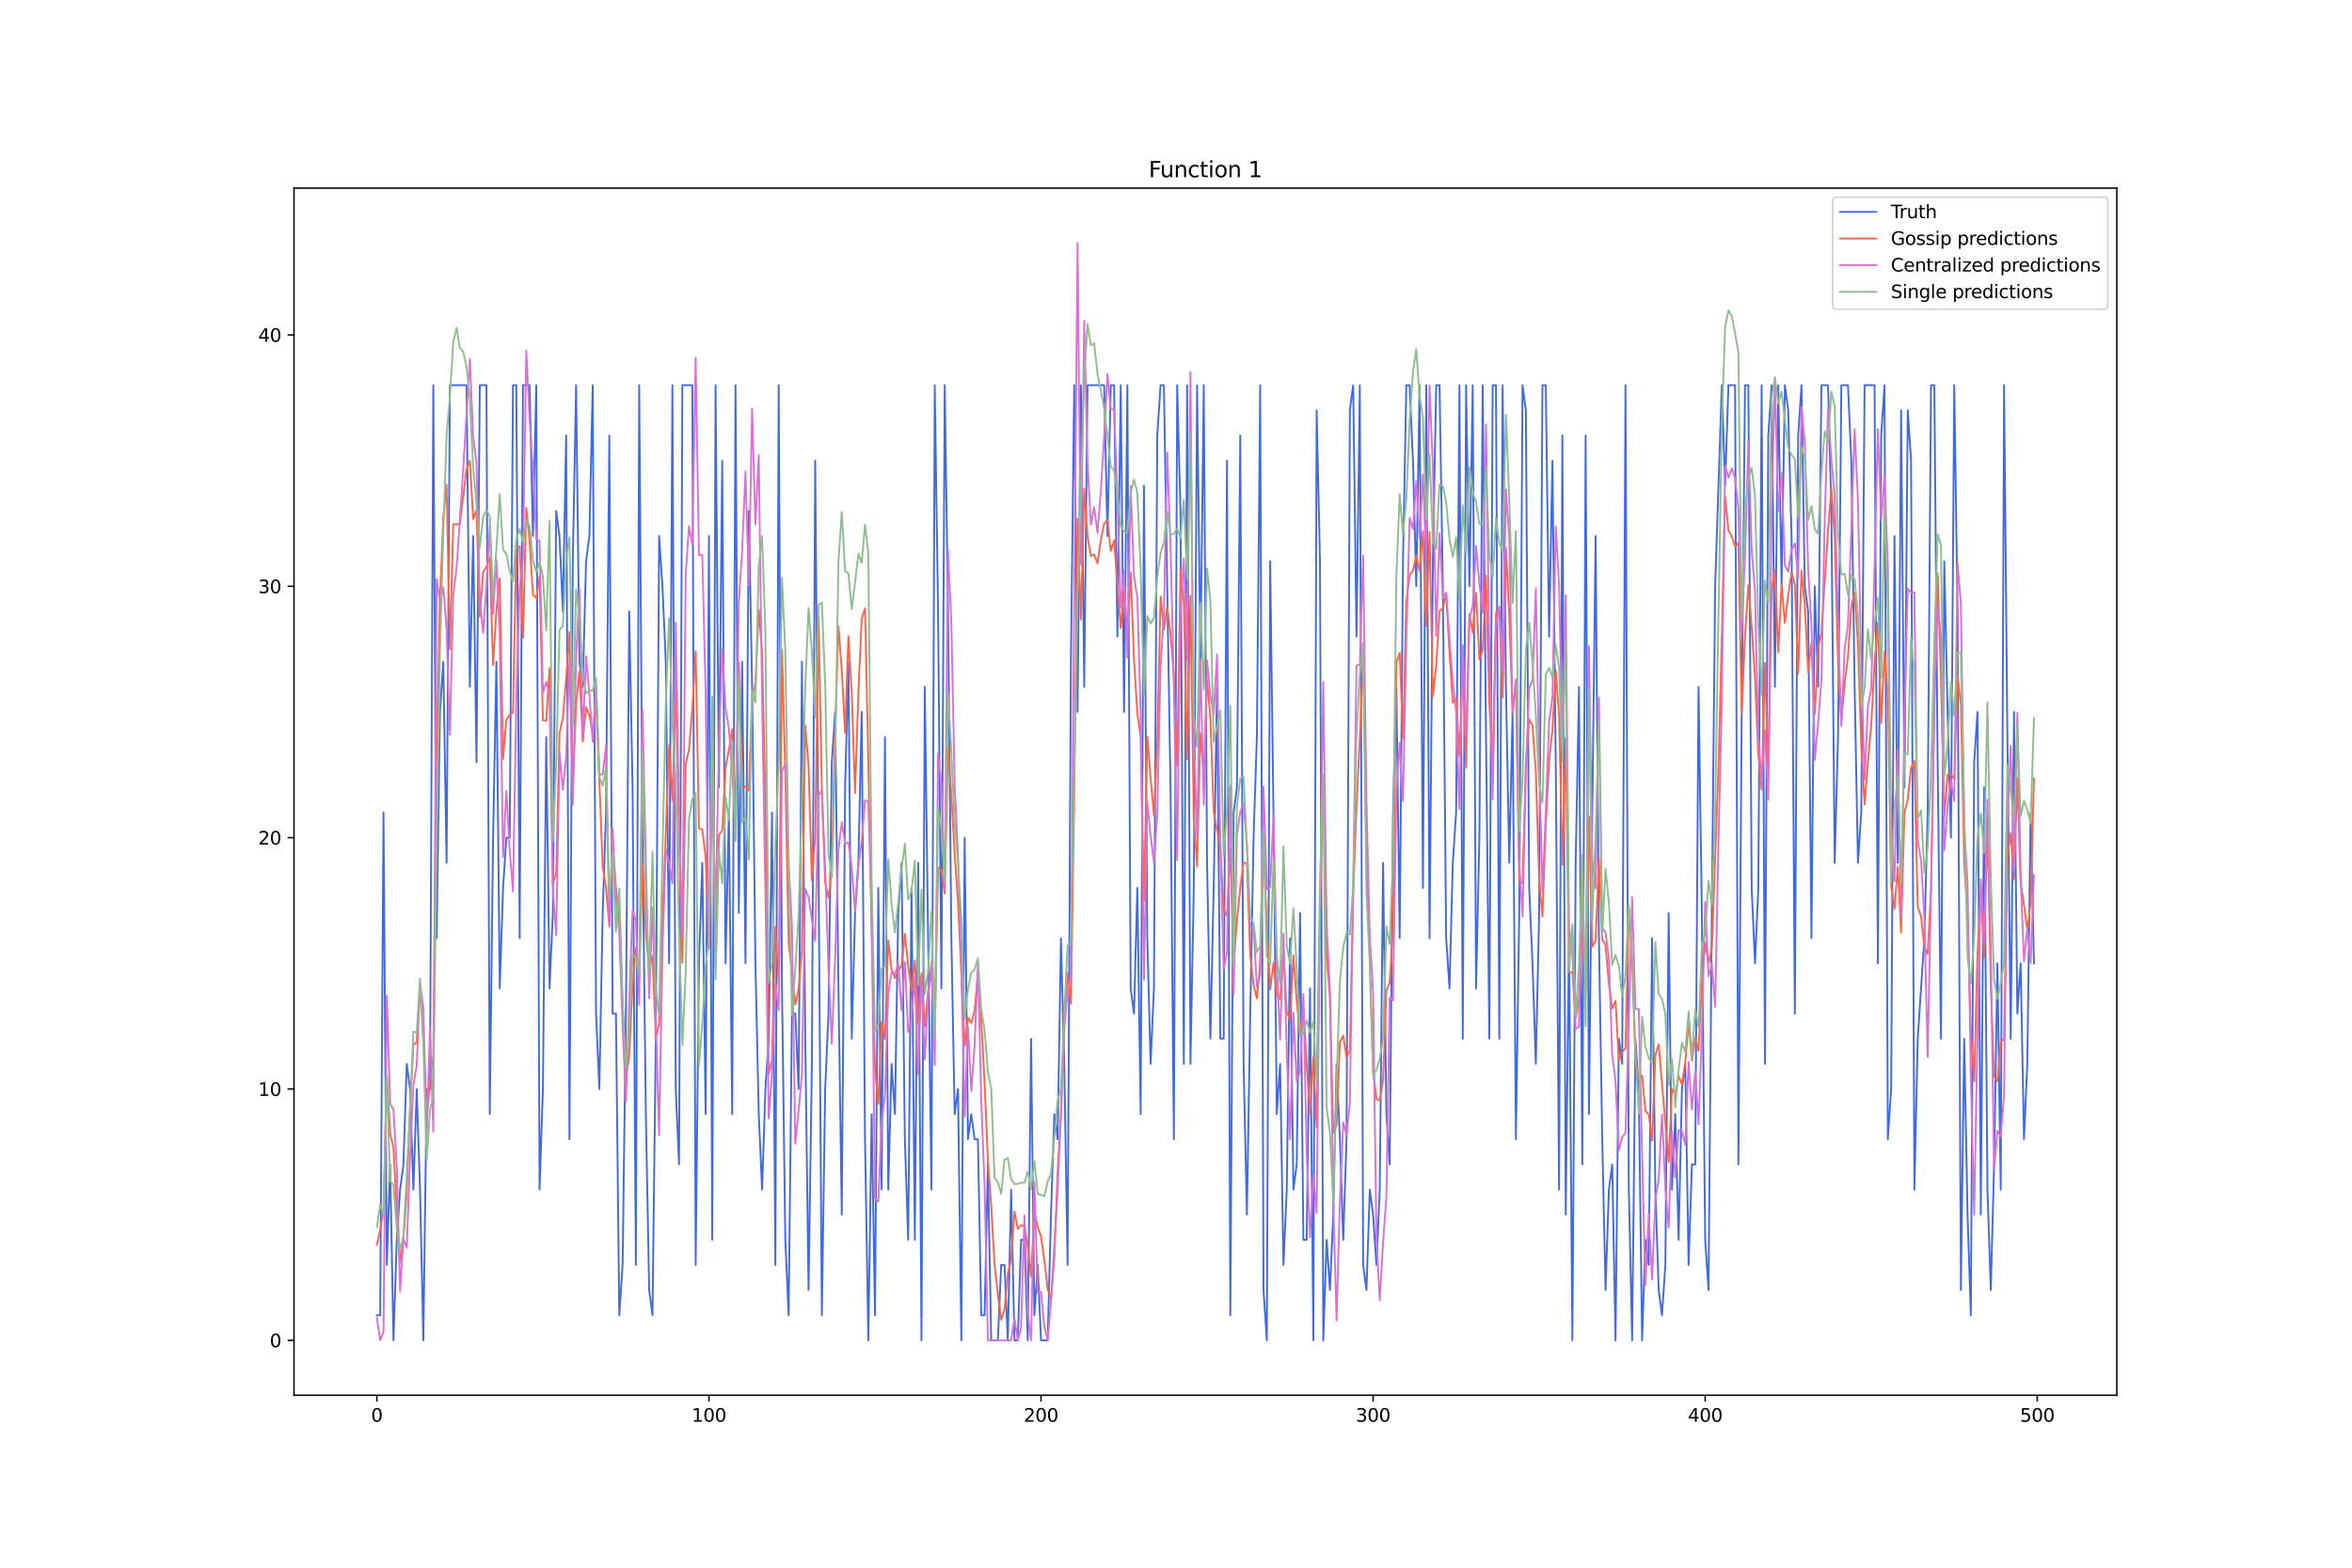 <?xml version="1.0" encoding="utf-8" standalone="no"?>
<!DOCTYPE svg PUBLIC "-//W3C//DTD SVG 1.1//EN"
  "http://www.w3.org/Graphics/SVG/1.1/DTD/svg11.dtd">
<svg xmlns:xlink="http://www.w3.org/1999/xlink" width="1296pt" height="864pt" viewBox="0 0 1296 864" xmlns="http://www.w3.org/2000/svg" version="1.1">
 <defs>
  <style type="text/css">*{stroke-linejoin: round; stroke-linecap: butt}</style>
 </defs>
 <g id="figure_1">
  <g id="patch_1">
   <path d="M 0 864 
L 1296 864 
L 1296 0 
L 0 0 
z
" style="fill: #ffffff"/>
  </g>
  <g id="axes_1">
   <g id="patch_2">
    <path d="M 162 768.96 
L 1166.4 768.96 
L 1166.4 103.68 
L 162 103.68 
z
" style="fill: #ffffff"/>
   </g>
   <g id="matplotlib.axis_1">
    <g id="xtick_1">
     <g id="line2d_1">
      <defs>
       <path id="mb0b9f64f55" d="M 0 0 
L 0 3.5 
" style="stroke: #000000; stroke-width: 0.8"/>
      </defs>
      <g>
       <use xlink:href="#mb0b9f64f55" x="207.655" y="768.96" style="stroke: #000000; stroke-width: 0.8"/>
      </g>
     </g>
     <g id="text_1">
      <!-- 0 -->
      <g transform="translate(204.473 783.558) scale(0.1 -0.1)">
       <defs>
        <path id="DejaVuSans-30" d="M 2034 4250 
Q 1547 4250 1301 3770 
Q 1056 3291 1056 2328 
Q 1056 1369 1301 889 
Q 1547 409 2034 409 
Q 2525 409 2770 889 
Q 3016 1369 3016 2328 
Q 3016 3291 2770 3770 
Q 2525 4250 2034 4250 
z
M 2034 4750 
Q 2819 4750 3233 4129 
Q 3647 3509 3647 2328 
Q 3647 1150 3233 529 
Q 2819 -91 2034 -91 
Q 1250 -91 836 529 
Q 422 1150 422 2328 
Q 422 3509 836 4129 
Q 1250 4750 2034 4750 
z
" transform="scale(0.016)"/>
       </defs>
       <use xlink:href="#DejaVuSans-30"/>
      </g>
     </g>
    </g>
    <g id="xtick_2">
     <g id="line2d_2">
      <g>
       <use xlink:href="#mb0b9f64f55" x="390.639" y="768.96" style="stroke: #000000; stroke-width: 0.8"/>
      </g>
     </g>
     <g id="text_2">
      <!-- 100 -->
      <g transform="translate(381.095 783.558) scale(0.1 -0.1)">
       <defs>
        <path id="DejaVuSans-31" d="M 794 531 
L 1825 531 
L 1825 4091 
L 703 3866 
L 703 4441 
L 1819 4666 
L 2450 4666 
L 2450 531 
L 3481 531 
L 3481 0 
L 794 0 
L 794 531 
z
" transform="scale(0.016)"/>
       </defs>
       <use xlink:href="#DejaVuSans-31"/>
       <use xlink:href="#DejaVuSans-30" x="63.623"/>
       <use xlink:href="#DejaVuSans-30" x="127.246"/>
      </g>
     </g>
    </g>
    <g id="xtick_3">
     <g id="line2d_3">
      <g>
       <use xlink:href="#mb0b9f64f55" x="573.623" y="768.96" style="stroke: #000000; stroke-width: 0.8"/>
      </g>
     </g>
     <g id="text_3">
      <!-- 200 -->
      <g transform="translate(564.079 783.558) scale(0.1 -0.1)">
       <defs>
        <path id="DejaVuSans-32" d="M 1228 531 
L 3431 531 
L 3431 0 
L 469 0 
L 469 531 
Q 828 903 1448 1529 
Q 2069 2156 2228 2338 
Q 2531 2678 2651 2914 
Q 2772 3150 2772 3378 
Q 2772 3750 2511 3984 
Q 2250 4219 1831 4219 
Q 1534 4219 1204 4116 
Q 875 4013 500 3803 
L 500 4441 
Q 881 4594 1212 4672 
Q 1544 4750 1819 4750 
Q 2544 4750 2975 4387 
Q 3406 4025 3406 3419 
Q 3406 3131 3298 2873 
Q 3191 2616 2906 2266 
Q 2828 2175 2409 1742 
Q 1991 1309 1228 531 
z
" transform="scale(0.016)"/>
       </defs>
       <use xlink:href="#DejaVuSans-32"/>
       <use xlink:href="#DejaVuSans-30" x="63.623"/>
       <use xlink:href="#DejaVuSans-30" x="127.246"/>
      </g>
     </g>
    </g>
    <g id="xtick_4">
     <g id="line2d_4">
      <g>
       <use xlink:href="#mb0b9f64f55" x="756.607" y="768.96" style="stroke: #000000; stroke-width: 0.8"/>
      </g>
     </g>
     <g id="text_4">
      <!-- 300 -->
      <g transform="translate(747.063 783.558) scale(0.1 -0.1)">
       <defs>
        <path id="DejaVuSans-33" d="M 2597 2516 
Q 3050 2419 3304 2112 
Q 3559 1806 3559 1356 
Q 3559 666 3084 287 
Q 2609 -91 1734 -91 
Q 1441 -91 1130 -33 
Q 819 25 488 141 
L 488 750 
Q 750 597 1062 519 
Q 1375 441 1716 441 
Q 2309 441 2620 675 
Q 2931 909 2931 1356 
Q 2931 1769 2642 2001 
Q 2353 2234 1838 2234 
L 1294 2234 
L 1294 2753 
L 1863 2753 
Q 2328 2753 2575 2939 
Q 2822 3125 2822 3475 
Q 2822 3834 2567 4026 
Q 2313 4219 1838 4219 
Q 1578 4219 1281 4162 
Q 984 4106 628 3988 
L 628 4550 
Q 988 4650 1302 4700 
Q 1616 4750 1894 4750 
Q 2613 4750 3031 4423 
Q 3450 4097 3450 3541 
Q 3450 3153 3228 2886 
Q 3006 2619 2597 2516 
z
" transform="scale(0.016)"/>
       </defs>
       <use xlink:href="#DejaVuSans-33"/>
       <use xlink:href="#DejaVuSans-30" x="63.623"/>
       <use xlink:href="#DejaVuSans-30" x="127.246"/>
      </g>
     </g>
    </g>
    <g id="xtick_5">
     <g id="line2d_5">
      <g>
       <use xlink:href="#mb0b9f64f55" x="939.591" y="768.96" style="stroke: #000000; stroke-width: 0.8"/>
      </g>
     </g>
     <g id="text_5">
      <!-- 400 -->
      <g transform="translate(930.047 783.558) scale(0.1 -0.1)">
       <defs>
        <path id="DejaVuSans-34" d="M 2419 4116 
L 825 1625 
L 2419 1625 
L 2419 4116 
z
M 2253 4666 
L 3047 4666 
L 3047 1625 
L 3713 1625 
L 3713 1100 
L 3047 1100 
L 3047 0 
L 2419 0 
L 2419 1100 
L 313 1100 
L 313 1709 
L 2253 4666 
z
" transform="scale(0.016)"/>
       </defs>
       <use xlink:href="#DejaVuSans-34"/>
       <use xlink:href="#DejaVuSans-30" x="63.623"/>
       <use xlink:href="#DejaVuSans-30" x="127.246"/>
      </g>
     </g>
    </g>
    <g id="xtick_6">
     <g id="line2d_6">
      <g>
       <use xlink:href="#mb0b9f64f55" x="1122.575" y="768.96" style="stroke: #000000; stroke-width: 0.8"/>
      </g>
     </g>
     <g id="text_6">
      <!-- 500 -->
      <g transform="translate(1113.032 783.558) scale(0.1 -0.1)">
       <defs>
        <path id="DejaVuSans-35" d="M 691 4666 
L 3169 4666 
L 3169 4134 
L 1269 4134 
L 1269 2991 
Q 1406 3038 1543 3061 
Q 1681 3084 1819 3084 
Q 2600 3084 3056 2656 
Q 3513 2228 3513 1497 
Q 3513 744 3044 326 
Q 2575 -91 1722 -91 
Q 1428 -91 1123 -41 
Q 819 9 494 109 
L 494 744 
Q 775 591 1075 516 
Q 1375 441 1709 441 
Q 2250 441 2565 725 
Q 2881 1009 2881 1497 
Q 2881 1984 2565 2268 
Q 2250 2553 1709 2553 
Q 1456 2553 1204 2497 
Q 953 2441 691 2322 
L 691 4666 
z
" transform="scale(0.016)"/>
       </defs>
       <use xlink:href="#DejaVuSans-35"/>
       <use xlink:href="#DejaVuSans-30" x="63.623"/>
       <use xlink:href="#DejaVuSans-30" x="127.246"/>
      </g>
     </g>
    </g>
   </g>
   <g id="matplotlib.axis_2">
    <g id="ytick_1">
     <g id="line2d_7">
      <defs>
       <path id="md23c019460" d="M 0 0 
L -3.5 0 
" style="stroke: #000000; stroke-width: 0.8"/>
      </defs>
      <g>
       <use xlink:href="#md23c019460" x="162" y="738.72" style="stroke: #000000; stroke-width: 0.8"/>
      </g>
     </g>
     <g id="text_7">
      <!-- 0 -->
      <g transform="translate(148.637 742.519) scale(0.1 -0.1)">
       <use xlink:href="#DejaVuSans-30"/>
      </g>
     </g>
    </g>
    <g id="ytick_2">
     <g id="line2d_8">
      <g>
       <use xlink:href="#md23c019460" x="162" y="600.189" style="stroke: #000000; stroke-width: 0.8"/>
      </g>
     </g>
     <g id="text_8">
      <!-- 10 -->
      <g transform="translate(142.275 603.988) scale(0.1 -0.1)">
       <use xlink:href="#DejaVuSans-31"/>
       <use xlink:href="#DejaVuSans-30" x="63.623"/>
      </g>
     </g>
    </g>
    <g id="ytick_3">
     <g id="line2d_9">
      <g>
       <use xlink:href="#md23c019460" x="162" y="461.658" style="stroke: #000000; stroke-width: 0.8"/>
      </g>
     </g>
     <g id="text_9">
      <!-- 20 -->
      <g transform="translate(142.275 465.457) scale(0.1 -0.1)">
       <use xlink:href="#DejaVuSans-32"/>
       <use xlink:href="#DejaVuSans-30" x="63.623"/>
      </g>
     </g>
    </g>
    <g id="ytick_4">
     <g id="line2d_10">
      <g>
       <use xlink:href="#md23c019460" x="162" y="323.127" style="stroke: #000000; stroke-width: 0.8"/>
      </g>
     </g>
     <g id="text_10">
      <!-- 30 -->
      <g transform="translate(142.275 326.926) scale(0.1 -0.1)">
       <use xlink:href="#DejaVuSans-33"/>
       <use xlink:href="#DejaVuSans-30" x="63.623"/>
      </g>
     </g>
    </g>
    <g id="ytick_5">
     <g id="line2d_11">
      <g>
       <use xlink:href="#md23c019460" x="162" y="184.596" style="stroke: #000000; stroke-width: 0.8"/>
      </g>
     </g>
     <g id="text_11">
      <!-- 40 -->
      <g transform="translate(142.275 188.395) scale(0.1 -0.1)">
       <use xlink:href="#DejaVuSans-34"/>
       <use xlink:href="#DejaVuSans-30" x="63.623"/>
      </g>
     </g>
    </g>
   </g>
   <g id="line2d_12">
    <path d="M 207.655 724.867 
L 209.484 724.867 
L 211.314 447.805 
L 213.144 697.161 
L 214.974 641.748 
L 216.804 738.72 
L 218.634 683.308 
L 220.463 655.601 
L 222.293 641.748 
L 224.123 586.336 
L 225.953 600.189 
L 227.783 655.601 
L 229.613 600.189 
L 231.442 655.601 
L 233.272 738.72 
L 235.102 600.189 
L 236.932 600.189 
L 238.762 212.302 
L 240.592 517.07 
L 242.422 392.392 
L 244.251 364.686 
L 246.081 475.511 
L 247.911 212.302 
L 257.06 212.302 
L 258.89 378.539 
L 260.72 295.42 
L 262.55 420.098 
L 264.38 212.302 
L 268.039 212.302 
L 269.869 614.042 
L 271.699 461.658 
L 273.529 364.686 
L 275.359 544.776 
L 277.189 489.364 
L 279.018 461.658 
L 280.848 461.658 
L 282.678 212.302 
L 284.508 212.302 
L 286.338 517.07 
L 288.168 212.302 
L 291.827 212.302 
L 293.657 295.42 
L 295.487 212.302 
L 297.317 655.601 
L 299.147 600.189 
L 300.976 406.245 
L 302.806 544.776 
L 304.636 503.217 
L 306.466 281.567 
L 308.296 295.42 
L 310.126 336.98 
L 311.956 240.008 
L 313.785 627.895 
L 315.615 309.274 
L 317.445 212.302 
L 319.275 364.686 
L 321.105 378.539 
L 322.935 309.274 
L 324.764 295.42 
L 326.594 212.302 
L 328.424 558.63 
L 330.254 600.189 
L 332.084 503.217 
L 333.914 447.805 
L 335.743 240.008 
L 337.573 558.63 
L 339.403 558.63 
L 341.233 724.867 
L 343.063 697.161 
L 344.893 558.63 
L 346.723 336.98 
L 348.552 433.952 
L 350.382 697.161 
L 352.212 212.302 
L 354.042 461.658 
L 355.872 614.042 
L 357.702 711.014 
L 359.531 724.867 
L 361.361 572.483 
L 363.191 295.42 
L 365.021 323.127 
L 366.851 364.686 
L 368.681 530.923 
L 370.51 212.302 
L 372.34 600.189 
L 374.17 641.748 
L 376 212.302 
L 381.489 212.302 
L 383.319 697.161 
L 385.149 530.923 
L 386.979 475.511 
L 388.809 614.042 
L 390.639 295.42 
L 392.469 683.308 
L 394.298 212.302 
L 396.128 433.952 
L 397.958 253.861 
L 399.788 530.923 
L 401.618 447.805 
L 403.448 614.042 
L 405.277 212.302 
L 407.107 503.217 
L 408.937 364.686 
L 410.767 530.923 
L 412.597 281.567 
L 414.427 378.539 
L 416.256 530.923 
L 418.086 614.042 
L 419.916 655.601 
L 421.746 600.189 
L 423.576 572.483 
L 425.406 447.805 
L 427.236 697.161 
L 429.065 212.302 
L 430.895 544.776 
L 432.725 683.308 
L 434.555 724.867 
L 436.385 558.63 
L 438.215 558.63 
L 440.044 600.189 
L 441.874 364.686 
L 443.704 572.483 
L 445.534 711.014 
L 447.364 586.336 
L 449.194 253.861 
L 451.023 475.511 
L 452.853 724.867 
L 454.683 600.189 
L 456.513 558.63 
L 458.343 420.098 
L 460.173 392.392 
L 462.003 544.776 
L 463.832 669.454 
L 465.662 433.952 
L 467.492 364.686 
L 469.322 572.483 
L 471.152 503.217 
L 472.982 475.511 
L 474.811 392.392 
L 476.641 627.895 
L 478.471 738.72 
L 480.301 614.042 
L 482.131 724.867 
L 483.961 489.364 
L 485.79 655.601 
L 487.62 406.245 
L 489.45 655.601 
L 491.28 586.336 
L 493.11 614.042 
L 494.94 503.217 
L 496.77 475.511 
L 498.599 627.895 
L 500.429 683.308 
L 502.259 489.364 
L 504.089 683.308 
L 505.919 475.511 
L 507.749 738.72 
L 509.578 378.539 
L 513.238 655.601 
L 515.068 212.302 
L 516.898 336.98 
L 518.728 544.776 
L 520.557 212.302 
L 522.387 336.98 
L 524.217 517.07 
L 526.047 614.042 
L 527.877 600.189 
L 529.707 738.72 
L 531.536 461.658 
L 533.366 627.895 
L 535.196 614.042 
L 537.026 627.895 
L 538.856 627.895 
L 540.686 724.867 
L 542.516 724.867 
L 544.345 641.748 
L 546.175 738.72 
L 549.835 738.72 
L 551.665 697.161 
L 553.495 697.161 
L 555.324 738.72 
L 557.154 655.601 
L 558.984 738.72 
L 560.814 738.72 
L 562.644 683.308 
L 564.474 683.308 
L 566.303 738.72 
L 568.133 572.483 
L 569.963 724.867 
L 571.793 697.161 
L 573.623 738.72 
L 577.283 738.72 
L 579.112 669.454 
L 580.942 614.042 
L 582.772 627.895 
L 584.602 517.07 
L 586.432 586.336 
L 588.262 697.161 
L 590.091 364.686 
L 591.921 212.302 
L 593.751 392.392 
L 595.581 212.302 
L 597.411 378.539 
L 599.241 212.302 
L 608.39 212.302 
L 610.22 295.42 
L 612.05 212.302 
L 613.879 212.302 
L 615.709 350.833 
L 617.539 212.302 
L 619.369 392.392 
L 621.199 212.302 
L 623.029 544.776 
L 624.858 558.63 
L 626.688 489.364 
L 628.518 614.042 
L 630.348 267.714 
L 632.178 517.07 
L 634.008 586.336 
L 635.837 544.776 
L 637.667 240.008 
L 639.497 212.302 
L 641.327 212.302 
L 644.987 433.952 
L 646.817 627.895 
L 648.646 212.302 
L 650.476 281.567 
L 652.306 586.336 
L 654.136 212.302 
L 655.966 586.336 
L 657.796 489.364 
L 659.625 212.302 
L 661.455 364.686 
L 663.285 212.302 
L 665.115 475.511 
L 666.945 572.483 
L 668.775 489.364 
L 670.604 378.539 
L 672.434 572.483 
L 674.264 572.483 
L 676.094 253.861 
L 677.924 724.867 
L 679.754 447.805 
L 681.583 433.952 
L 683.413 240.008 
L 685.243 586.336 
L 687.073 669.454 
L 688.903 558.63 
L 690.733 461.658 
L 692.563 406.245 
L 694.392 212.302 
L 696.222 711.014 
L 698.052 738.72 
L 699.882 309.274 
L 701.712 447.805 
L 703.542 614.042 
L 705.371 586.336 
L 707.201 697.161 
L 709.031 655.601 
L 710.861 517.07 
L 712.691 655.601 
L 714.521 641.748 
L 716.35 503.217 
L 718.18 683.308 
L 720.01 683.308 
L 721.84 544.776 
L 723.67 738.72 
L 725.5 226.155 
L 727.33 309.274 
L 729.159 738.72 
L 730.989 683.308 
L 732.819 711.014 
L 734.649 669.454 
L 736.479 586.336 
L 738.309 627.895 
L 740.138 683.308 
L 741.968 627.895 
L 743.798 226.155 
L 745.628 212.302 
L 747.458 350.833 
L 749.288 212.302 
L 751.117 697.161 
L 752.947 711.014 
L 754.777 655.601 
L 756.607 669.454 
L 758.437 697.161 
L 760.267 655.601 
L 762.097 475.511 
L 763.926 614.042 
L 765.756 641.748 
L 767.586 447.805 
L 769.416 378.539 
L 771.246 517.07 
L 773.076 309.274 
L 774.905 212.302 
L 776.735 212.302 
L 778.565 253.861 
L 780.395 323.127 
L 782.225 212.302 
L 784.055 489.364 
L 785.884 212.302 
L 787.714 517.07 
L 789.544 309.274 
L 791.374 212.302 
L 793.204 212.302 
L 795.034 323.127 
L 796.864 517.07 
L 798.693 544.776 
L 800.523 475.511 
L 802.353 447.805 
L 804.183 212.302 
L 806.013 572.483 
L 807.843 212.302 
L 809.672 323.127 
L 811.502 212.302 
L 813.332 544.776 
L 815.162 461.658 
L 816.992 212.302 
L 818.822 406.245 
L 820.651 572.483 
L 822.481 212.302 
L 824.311 212.302 
L 826.141 572.483 
L 827.971 212.302 
L 829.801 378.539 
L 831.63 475.511 
L 833.46 392.392 
L 835.29 627.895 
L 837.12 503.217 
L 838.95 212.302 
L 840.78 226.155 
L 842.61 489.364 
L 844.439 530.923 
L 846.269 586.336 
L 848.099 503.217 
L 849.929 212.302 
L 851.759 212.302 
L 853.589 350.833 
L 855.418 253.861 
L 857.248 420.098 
L 859.078 655.601 
L 860.908 240.008 
L 862.738 669.454 
L 864.568 517.07 
L 866.397 738.72 
L 868.227 475.511 
L 870.057 378.539 
L 871.887 641.748 
L 873.717 240.008 
L 875.547 614.042 
L 877.377 447.805 
L 879.206 295.42 
L 881.036 517.07 
L 882.866 627.895 
L 884.696 711.014 
L 886.526 655.601 
L 888.356 641.748 
L 890.185 738.72 
L 892.015 572.483 
L 893.845 586.336 
L 895.675 212.302 
L 897.505 655.601 
L 899.335 738.72 
L 901.164 572.483 
L 902.994 600.189 
L 904.824 738.72 
L 906.654 683.308 
L 908.484 697.161 
L 910.314 517.07 
L 912.144 655.601 
L 913.973 711.014 
L 915.803 724.867 
L 917.633 697.161 
L 919.463 503.217 
L 921.293 655.601 
L 923.123 614.042 
L 924.952 683.308 
L 926.782 600.189 
L 928.612 586.336 
L 930.442 697.161 
L 932.272 641.748 
L 934.102 641.748 
L 935.931 378.539 
L 937.761 503.217 
L 939.591 683.308 
L 941.421 711.014 
L 943.251 503.217 
L 945.081 323.127 
L 948.74 212.302 
L 950.57 267.714 
L 952.4 212.302 
L 956.06 212.302 
L 957.89 641.748 
L 959.719 392.392 
L 961.549 212.302 
L 963.379 212.302 
L 965.209 489.364 
L 967.039 530.923 
L 968.869 489.364 
L 970.698 212.302 
L 972.528 586.336 
L 974.358 240.008 
L 976.188 212.302 
L 978.018 378.539 
L 979.848 212.302 
L 981.678 323.127 
L 983.507 212.302 
L 985.337 226.155 
L 987.167 295.42 
L 988.997 558.63 
L 990.827 240.008 
L 992.657 212.302 
L 994.486 323.127 
L 996.316 336.98 
L 998.146 517.07 
L 999.976 323.127 
L 1001.806 378.539 
L 1003.636 212.302 
L 1007.295 212.302 
L 1009.125 281.567 
L 1010.955 475.511 
L 1012.785 406.245 
L 1014.615 212.302 
L 1018.274 212.302 
L 1020.104 253.861 
L 1021.934 378.539 
L 1023.764 475.511 
L 1025.594 447.805 
L 1027.424 212.302 
L 1032.913 212.302 
L 1034.743 530.923 
L 1036.573 240.008 
L 1038.403 212.302 
L 1040.232 627.895 
L 1042.062 600.189 
L 1043.892 295.42 
L 1045.722 475.511 
L 1047.552 226.155 
L 1049.382 433.952 
L 1051.211 226.155 
L 1053.041 253.861 
L 1054.871 655.601 
L 1056.701 572.483 
L 1060.361 517.07 
L 1062.191 447.805 
L 1064.02 212.302 
L 1065.85 212.302 
L 1067.68 420.098 
L 1069.51 572.483 
L 1071.34 309.274 
L 1073.17 392.392 
L 1074.999 461.658 
L 1076.829 212.302 
L 1078.659 336.98 
L 1080.489 711.014 
L 1082.319 572.483 
L 1084.149 669.454 
L 1085.978 724.867 
L 1087.808 420.098 
L 1089.638 392.392 
L 1091.468 669.454 
L 1093.298 433.952 
L 1095.128 655.601 
L 1096.958 711.014 
L 1098.787 641.748 
L 1100.617 530.923 
L 1102.447 655.601 
L 1104.277 212.302 
L 1106.107 406.245 
L 1107.937 572.483 
L 1109.766 392.392 
L 1111.596 558.63 
L 1113.426 530.923 
L 1115.256 627.895 
L 1117.086 586.336 
L 1118.916 447.805 
L 1120.745 530.923 
L 1120.745 530.923 
" clip-path="url(#p434c2bc5cb)" style="fill: none; stroke: #4169e1; stroke-linecap: square"/>
   </g>
   <g id="line2d_13">
    <path d="M 207.655 686.112 
L 209.484 677.96 
L 211.314 666.686 
L 213.144 593.19 
L 214.974 624.975 
L 216.804 632.478 
L 218.634 667.95 
L 220.463 695.8 
L 222.293 682.576 
L 224.123 657.527 
L 225.953 610.278 
L 227.783 575.965 
L 229.613 574.329 
L 231.442 543.962 
L 233.272 570.46 
L 235.102 616.801 
L 236.932 596.471 
L 238.762 581.334 
L 240.592 412.07 
L 242.422 330.212 
L 244.251 285.248 
L 246.081 267.339 
L 247.911 357.77 
L 249.741 288.981 
L 251.571 289.001 
L 253.401 288.64 
L 257.06 258.711 
L 258.89 253.966 
L 260.72 286.163 
L 262.55 281.05 
L 264.38 339.778 
L 266.209 315.307 
L 268.039 312.383 
L 269.869 307.204 
L 271.699 366.524 
L 273.529 336.069 
L 275.359 318.807 
L 277.189 418.288 
L 279.018 396.6 
L 280.848 394.098 
L 282.678 392.656 
L 284.508 300.81 
L 286.338 301.289 
L 288.168 351.587 
L 289.997 279.921 
L 291.827 298.17 
L 293.657 327.769 
L 295.487 329.616 
L 297.317 317.493 
L 299.147 396.976 
L 300.976 397.321 
L 302.806 368.252 
L 304.636 487.155 
L 306.466 481.534 
L 308.296 404.169 
L 310.126 395.678 
L 311.956 374.184 
L 313.785 348.377 
L 315.615 435.827 
L 317.445 387.799 
L 319.275 369.992 
L 321.105 408.706 
L 322.935 389.81 
L 324.764 394.126 
L 326.594 404.078 
L 328.424 386.637 
L 330.254 430.269 
L 332.084 477.523 
L 333.914 489.022 
L 335.743 509.882 
L 337.573 466.557 
L 339.403 489.642 
L 341.233 505.937 
L 343.063 554.678 
L 344.893 593.997 
L 346.723 581.694 
L 348.552 543.505 
L 350.382 522.416 
L 352.212 539.818 
L 354.042 475.716 
L 355.872 513.887 
L 357.702 534.526 
L 359.531 526.811 
L 361.361 571.532 
L 363.191 564.425 
L 365.021 505.027 
L 366.851 459.542 
L 368.681 410.727 
L 370.51 441.331 
L 372.34 377.408 
L 374.17 462.661 
L 376 530.663 
L 377.83 421.226 
L 379.66 413.054 
L 381.489 390.439 
L 383.319 358.825 
L 385.149 456.545 
L 386.979 457.209 
L 388.809 472.09 
L 390.639 522.421 
L 392.469 408.896 
L 394.298 531.768 
L 396.128 460.28 
L 397.958 457.597 
L 399.788 423.371 
L 401.618 413.2 
L 403.448 401.955 
L 405.277 448.081 
L 407.107 365.069 
L 408.937 434.997 
L 410.767 433.365 
L 412.597 435.712 
L 414.427 384.718 
L 416.256 376.365 
L 418.086 336.073 
L 419.916 359.539 
L 421.746 441.014 
L 423.576 591.8 
L 425.406 584.202 
L 427.236 510.824 
L 429.065 541.787 
L 430.895 358.206 
L 432.725 425.989 
L 434.555 519.608 
L 436.385 535.352 
L 438.215 553.622 
L 440.044 545.144 
L 441.874 523.561 
L 443.704 399.919 
L 445.534 422.008 
L 447.364 485.226 
L 449.194 460.977 
L 451.023 340.312 
L 452.853 435.107 
L 454.683 486.392 
L 456.513 494.855 
L 458.343 478.846 
L 460.173 402.277 
L 462.003 345.212 
L 463.832 369.322 
L 465.662 403.941 
L 467.492 350.591 
L 469.322 382.064 
L 471.152 437.059 
L 472.982 381.672 
L 474.811 340.903 
L 476.641 335.208 
L 478.471 419.864 
L 480.301 514.539 
L 482.131 589.035 
L 483.961 608.458 
L 485.79 563.273 
L 487.62 572.806 
L 489.45 518.261 
L 491.28 534.276 
L 493.11 539.114 
L 494.94 534.997 
L 496.77 532.194 
L 498.599 514.725 
L 500.429 532.183 
L 502.259 545.691 
L 504.089 529.325 
L 505.919 563.768 
L 507.749 536.512 
L 509.578 565.825 
L 511.408 546.283 
L 513.238 536.084 
L 515.068 566.493 
L 516.898 478.188 
L 518.728 479.312 
L 520.557 492.527 
L 522.387 411.351 
L 524.217 438.441 
L 526.047 470.954 
L 527.877 497.083 
L 531.536 576.401 
L 533.366 560.856 
L 535.196 563.873 
L 537.026 557.154 
L 538.856 536.269 
L 540.686 562.515 
L 542.516 596.462 
L 544.345 639.351 
L 546.175 664.539 
L 548.005 696.851 
L 549.835 713.339 
L 551.665 727.331 
L 553.495 721.799 
L 555.324 701.877 
L 557.154 694.315 
L 558.984 667.668 
L 560.814 677.223 
L 562.644 675.172 
L 564.474 675.853 
L 566.303 686.928 
L 568.133 703.562 
L 569.963 667.924 
L 571.793 676.348 
L 573.623 681.413 
L 575.453 694.54 
L 577.283 710.49 
L 579.112 716.21 
L 580.942 693.163 
L 582.772 646.057 
L 584.602 613.537 
L 586.432 561.654 
L 588.262 536.301 
L 590.091 553.219 
L 591.921 439.118 
L 593.751 285.84 
L 595.581 341.59 
L 597.411 269.4 
L 599.241 295.804 
L 601.07 306.432 
L 602.9 305.533 
L 604.73 310.493 
L 606.56 297.662 
L 608.39 288.643 
L 610.22 286.427 
L 612.05 303.776 
L 613.879 297.785 
L 617.539 346.126 
L 619.369 326.109 
L 621.199 348.499 
L 623.029 315.781 
L 624.858 363.102 
L 626.688 393.315 
L 628.518 405.877 
L 630.348 496.587 
L 632.178 405.963 
L 634.008 428.868 
L 635.837 449.448 
L 637.667 409.676 
L 639.497 328.834 
L 641.327 347.257 
L 643.157 334.157 
L 644.987 349.626 
L 646.817 372.57 
L 648.646 422.184 
L 650.476 314.155 
L 652.306 331.339 
L 654.136 418.562 
L 655.966 328.246 
L 657.796 450.093 
L 659.625 477.704 
L 661.455 404.125 
L 663.285 426.555 
L 665.115 375.048 
L 666.945 395.432 
L 668.775 447.388 
L 672.434 467.27 
L 674.264 501.506 
L 676.094 504.629 
L 677.924 467.422 
L 679.754 532.36 
L 681.583 507.395 
L 683.413 489.049 
L 685.243 475.363 
L 687.073 475.89 
L 688.903 526.864 
L 690.733 542.81 
L 692.563 550.266 
L 694.392 531.091 
L 696.222 465.593 
L 698.052 509.297 
L 699.882 545.328 
L 701.712 530.678 
L 703.542 548.593 
L 705.371 550.674 
L 707.201 524.014 
L 709.031 558.019 
L 710.861 561.885 
L 712.691 526.461 
L 714.521 551.651 
L 716.35 570.515 
L 718.18 554.337 
L 720.01 586.88 
L 721.84 614.031 
L 723.67 582.453 
L 725.5 621.403 
L 727.33 503.495 
L 729.159 431.256 
L 730.989 526.961 
L 732.819 549.656 
L 734.649 624.359 
L 736.479 620.327 
L 738.309 574.178 
L 740.138 570.799 
L 741.968 582.829 
L 743.798 578.881 
L 745.628 493.748 
L 747.458 444.091 
L 749.288 406.604 
L 751.117 360.334 
L 752.947 462.049 
L 754.777 529.37 
L 756.607 589.596 
L 758.437 605.53 
L 760.267 606.584 
L 762.097 595.503 
L 763.926 546.245 
L 765.756 541.331 
L 767.586 511.851 
L 769.416 365.355 
L 771.246 359.75 
L 773.076 406.995 
L 774.905 331.991 
L 776.735 316.811 
L 778.565 314.566 
L 780.395 306.145 
L 782.225 314.643 
L 784.055 292.795 
L 785.884 345.271 
L 787.714 293.158 
L 789.544 383.722 
L 791.374 366.963 
L 793.204 336.758 
L 795.034 335.283 
L 796.864 327.257 
L 798.693 359.671 
L 800.523 387.442 
L 802.353 385.196 
L 804.183 416.653 
L 806.013 366.001 
L 807.843 423.079 
L 809.672 338.316 
L 811.502 348.673 
L 813.332 326.621 
L 815.162 363.567 
L 816.992 358.35 
L 818.822 317.154 
L 820.651 387.919 
L 822.481 420.026 
L 824.311 337.439 
L 826.141 336.005 
L 827.971 384.466 
L 829.801 302.251 
L 831.63 339.562 
L 833.46 392.748 
L 835.29 375.185 
L 837.12 485.561 
L 838.95 486.614 
L 840.78 420.537 
L 842.61 396.339 
L 844.439 400.158 
L 846.269 425.221 
L 848.099 484.437 
L 849.929 505.061 
L 851.759 454.695 
L 853.589 419.435 
L 855.418 402.401 
L 857.248 369.437 
L 859.078 394.398 
L 860.908 476.592 
L 862.738 406.75 
L 864.568 535.888 
L 866.397 535.784 
L 868.227 560.865 
L 870.057 550.785 
L 871.887 512.782 
L 873.717 546.225 
L 875.547 449.999 
L 877.377 521.79 
L 879.206 518.431 
L 881.036 473.09 
L 882.866 517.795 
L 884.696 520.887 
L 886.526 541.961 
L 888.356 555.919 
L 890.185 551.579 
L 892.015 584.533 
L 893.845 579.717 
L 895.675 577.828 
L 897.505 500.445 
L 899.335 529.855 
L 901.164 584.723 
L 902.994 595.014 
L 904.824 592.716 
L 906.654 612.198 
L 908.484 614.23 
L 910.314 628.577 
L 912.144 581.413 
L 913.973 575.543 
L 919.463 640.56 
L 921.293 600.188 
L 923.123 603.202 
L 924.952 592.935 
L 926.782 597.551 
L 928.612 585.726 
L 930.442 563.556 
L 932.272 584.447 
L 934.102 571.763 
L 935.931 579.135 
L 937.761 541.877 
L 939.591 519.609 
L 941.421 531.018 
L 943.251 522.463 
L 946.911 422.918 
L 948.74 351.303 
L 950.57 273.521 
L 952.4 292.269 
L 954.23 295.703 
L 956.06 301.088 
L 957.89 299.158 
L 959.719 393.067 
L 961.549 350.273 
L 963.379 322.519 
L 965.209 345.796 
L 967.039 373.362 
L 968.869 415.99 
L 970.698 435.167 
L 972.528 365.365 
L 974.358 427.516 
L 976.188 325.427 
L 978.018 314.15 
L 979.848 359.384 
L 981.678 322.053 
L 983.507 343.349 
L 985.337 327.949 
L 987.167 315.637 
L 988.997 322.185 
L 990.827 371.325 
L 992.657 314.617 
L 994.486 333.187 
L 996.316 369.896 
L 998.146 354.647 
L 999.976 393.572 
L 1001.806 356.969 
L 1003.636 348.889 
L 1007.295 292.41 
L 1009.125 269.054 
L 1010.955 295.51 
L 1012.785 364.986 
L 1014.615 397.236 
L 1016.444 376.65 
L 1018.274 362.049 
L 1020.104 334.382 
L 1021.934 326.569 
L 1023.764 355.151 
L 1025.594 410.809 
L 1027.424 443.412 
L 1029.253 420.196 
L 1031.083 399.446 
L 1032.913 365.686 
L 1034.743 343.087 
L 1036.573 398.497 
L 1038.403 358.897 
L 1040.232 383.952 
L 1042.062 488.218 
L 1043.892 501.019 
L 1045.722 477.932 
L 1047.552 514.098 
L 1049.382 447.93 
L 1051.211 440.644 
L 1053.041 423.103 
L 1054.871 419.415 
L 1056.701 499.678 
L 1058.531 505.096 
L 1060.361 521.945 
L 1062.191 525.893 
L 1064.02 490.688 
L 1065.85 389.11 
L 1067.68 316.087 
L 1069.51 374.592 
L 1071.34 450.52 
L 1073.17 426.895 
L 1074.999 426.599 
L 1076.829 429.47 
L 1078.659 372.653 
L 1080.489 388.026 
L 1082.319 475.43 
L 1084.149 505.155 
L 1085.978 568.597 
L 1087.808 595.979 
L 1089.638 525.841 
L 1091.468 492.041 
L 1093.298 527.732 
L 1095.128 452.602 
L 1096.958 542.622 
L 1098.787 593.213 
L 1100.617 595.98 
L 1102.447 573.953 
L 1104.277 572.88 
L 1106.107 472.447 
L 1107.937 459.212 
L 1109.766 484.587 
L 1111.596 429.014 
L 1113.426 486.58 
L 1115.256 498.486 
L 1117.086 512.672 
L 1118.916 497.638 
L 1120.745 429.099 
L 1120.745 429.099 
" clip-path="url(#p434c2bc5cb)" style="fill: none; stroke: #ff6347; stroke-linecap: square"/>
   </g>
   <g id="line2d_14">
    <path d="M 207.655 726.224 
L 209.484 738.72 
L 211.314 733.915 
L 213.144 548.774 
L 214.974 608.613 
L 216.804 611.264 
L 218.634 643.019 
L 220.463 711.748 
L 222.293 682.696 
L 224.123 687.634 
L 225.953 637.933 
L 227.783 598.172 
L 229.613 587.408 
L 231.442 542.174 
L 233.272 555.132 
L 235.102 626.361 
L 236.932 565.975 
L 238.762 623.714 
L 240.592 319.158 
L 242.422 331.048 
L 244.251 323.675 
L 246.081 346.594 
L 247.911 404.973 
L 249.741 327.833 
L 251.571 313.065 
L 253.401 286.757 
L 255.23 258.729 
L 258.89 197.821 
L 260.72 240.834 
L 262.55 254.895 
L 264.38 330.65 
L 266.209 348.783 
L 268.039 322.882 
L 269.869 290.387 
L 271.699 338.341 
L 273.529 308.463 
L 275.359 350.041 
L 277.189 472.381 
L 279.018 435.895 
L 280.848 468.588 
L 282.678 491.378 
L 284.508 385.396 
L 286.338 324.498 
L 288.168 308.183 
L 289.997 193.144 
L 291.827 231.671 
L 293.657 257.912 
L 295.487 296.792 
L 297.317 298.214 
L 299.147 382.076 
L 300.976 375.774 
L 302.806 383.096 
L 304.636 490.159 
L 306.466 515.511 
L 308.296 414.944 
L 310.126 435.3 
L 311.956 417.181 
L 313.785 362.774 
L 315.615 443.446 
L 317.445 362.763 
L 319.275 324.823 
L 321.105 407.176 
L 322.935 361.749 
L 324.764 382.678 
L 326.594 408.992 
L 328.424 377.959 
L 330.254 427.165 
L 332.084 426.822 
L 333.914 411.201 
L 335.743 510.791 
L 337.573 456.165 
L 339.403 495.565 
L 341.233 513.33 
L 343.063 565.876 
L 344.893 607.253 
L 346.723 551.89 
L 348.552 501.519 
L 350.382 507.451 
L 352.212 553.818 
L 354.042 391.138 
L 355.872 474.462 
L 357.702 550.206 
L 359.531 500.04 
L 361.361 560.762 
L 363.191 625.706 
L 365.021 524.263 
L 366.851 468.134 
L 368.681 475.439 
L 370.51 486.935 
L 372.34 343.118 
L 374.17 448.577 
L 376 516.668 
L 377.83 316.723 
L 379.66 290.033 
L 381.489 300.273 
L 383.319 197.161 
L 385.149 305.991 
L 386.979 305.788 
L 388.809 381.105 
L 390.639 523.035 
L 392.469 432.665 
L 394.298 501.287 
L 396.128 411.125 
L 397.958 357.666 
L 399.788 390.277 
L 401.618 401.364 
L 403.448 424.791 
L 405.277 460.293 
L 407.107 331.616 
L 408.937 303.507 
L 410.767 259.764 
L 412.597 322.599 
L 414.427 225.114 
L 416.256 288.992 
L 418.086 250.849 
L 419.916 384.085 
L 421.746 491.655 
L 423.576 616.5 
L 425.406 591.681 
L 427.236 542.331 
L 429.065 556.867 
L 430.895 424.959 
L 432.725 421.185 
L 434.555 476.248 
L 436.385 510.262 
L 438.215 630.38 
L 440.044 612.115 
L 441.874 592.094 
L 443.704 489.988 
L 445.534 494.404 
L 449.194 518.616 
L 451.023 438.161 
L 452.853 435.706 
L 454.683 477.918 
L 456.513 533.603 
L 458.343 575.223 
L 460.173 527.838 
L 462.003 468.203 
L 463.832 453.204 
L 465.662 465.044 
L 467.492 464.348 
L 469.322 478.079 
L 471.152 502.132 
L 472.982 477.321 
L 474.811 463.683 
L 476.641 441.193 
L 478.471 441.637 
L 480.301 501.558 
L 482.131 660.43 
L 483.961 662.244 
L 485.79 619.077 
L 487.62 603.284 
L 489.45 547.119 
L 491.28 535.706 
L 493.11 536.902 
L 494.94 530.638 
L 496.77 556.721 
L 498.599 530.212 
L 500.429 568.734 
L 502.259 561.998 
L 504.089 538.5 
L 505.919 591.941 
L 507.749 538.106 
L 509.578 583.847 
L 511.408 549.107 
L 513.238 529.967 
L 515.068 586.985 
L 516.898 415.276 
L 518.728 432.128 
L 520.557 490.302 
L 522.387 303.364 
L 524.217 343.323 
L 526.047 432.841 
L 527.877 471.504 
L 529.707 532.592 
L 531.536 615.336 
L 533.366 565.97 
L 535.196 601.201 
L 537.026 576.006 
L 538.856 530.327 
L 540.686 606.759 
L 542.516 653.171 
L 544.345 738.72 
L 557.154 738.72 
L 558.984 726.668 
L 560.814 738.72 
L 562.644 732.088 
L 564.474 669.86 
L 566.303 723.721 
L 568.133 738.72 
L 569.963 651.571 
L 571.793 712.457 
L 573.623 711.938 
L 575.453 731.247 
L 577.283 738.72 
L 579.112 717.25 
L 582.772 655.975 
L 584.602 613.929 
L 586.432 567.3 
L 588.262 545.703 
L 590.091 538.564 
L 591.921 328.914 
L 593.751 133.92 
L 595.581 311.068 
L 597.411 176.707 
L 599.241 254.532 
L 601.07 289.215 
L 602.9 279.505 
L 604.73 293.708 
L 606.56 271.511 
L 608.39 240.575 
L 610.22 206.146 
L 612.05 225.852 
L 613.879 225.653 
L 615.709 273.267 
L 617.539 335.092 
L 619.369 314.483 
L 621.199 362.591 
L 623.029 267.81 
L 624.858 317.375 
L 626.688 329.207 
L 628.518 393.122 
L 630.348 540.042 
L 632.178 442.36 
L 634.008 460.446 
L 635.837 475.69 
L 637.667 448.881 
L 639.497 367.334 
L 641.327 338.529 
L 643.157 249.457 
L 644.987 300.407 
L 646.817 377.649 
L 648.646 474.082 
L 650.476 337.265 
L 652.306 307.872 
L 654.136 363.468 
L 655.966 205.038 
L 657.796 405.171 
L 659.625 460.404 
L 661.455 363.375 
L 663.285 443.661 
L 665.115 364.024 
L 666.945 383.985 
L 668.775 393.643 
L 670.604 360.66 
L 672.434 465.306 
L 674.264 534.294 
L 676.094 524.687 
L 677.924 433.078 
L 679.754 548.345 
L 681.583 460.026 
L 683.413 447.393 
L 685.243 442.943 
L 687.073 465.189 
L 688.903 511.147 
L 690.733 511.161 
L 692.563 543.854 
L 694.392 537.113 
L 696.222 433.525 
L 698.052 490.065 
L 699.882 488.814 
L 701.712 449.147 
L 703.542 532.27 
L 705.371 573.106 
L 707.201 514.499 
L 709.031 579.22 
L 710.861 627.864 
L 712.691 558.172 
L 714.521 595.858 
L 716.35 590.643 
L 718.18 547.845 
L 720.01 635.265 
L 721.84 681.94 
L 723.67 647.633 
L 725.5 668.503 
L 727.33 503.594 
L 729.159 375.853 
L 730.989 509.202 
L 732.819 546.177 
L 734.649 662.358 
L 736.479 727.765 
L 738.309 661.351 
L 740.138 618.513 
L 741.968 625.634 
L 743.798 607.807 
L 747.458 366.976 
L 749.288 366.149 
L 751.117 306.227 
L 752.947 441.55 
L 754.777 515.946 
L 756.607 547.051 
L 758.437 682.144 
L 760.267 716.637 
L 762.097 684.774 
L 763.926 659.807 
L 765.756 550.002 
L 767.586 551.387 
L 769.416 437.162 
L 771.246 409.321 
L 773.076 441.565 
L 774.905 352.682 
L 776.735 285.323 
L 778.565 291.581 
L 780.395 265.221 
L 782.225 296.604 
L 784.055 261.451 
L 785.884 309.062 
L 787.714 212.41 
L 789.544 257.199 
L 791.374 350.515 
L 793.204 293.869 
L 795.034 329.234 
L 796.864 326.533 
L 798.693 352.041 
L 800.523 375.642 
L 802.353 392.264 
L 804.183 445.814 
L 806.013 355.593 
L 807.843 406.131 
L 809.672 340.947 
L 811.502 333.97 
L 813.332 300.9 
L 815.162 321.408 
L 816.992 337.706 
L 818.822 234.034 
L 820.651 360.142 
L 822.481 440.552 
L 824.311 345.117 
L 826.141 334.125 
L 827.971 369.88 
L 829.801 269.722 
L 831.63 296.149 
L 833.46 393.028 
L 835.29 374.281 
L 837.12 474.838 
L 838.95 505.31 
L 840.78 424.29 
L 842.61 379.074 
L 844.439 374.991 
L 846.269 324.088 
L 848.099 419.232 
L 849.929 491.721 
L 851.759 447.39 
L 853.589 397.506 
L 855.418 384.365 
L 857.248 290.199 
L 859.078 322.159 
L 860.908 411.907 
L 862.738 327.977 
L 864.568 510.966 
L 866.397 525.829 
L 868.227 567.09 
L 870.057 565.854 
L 871.887 487.04 
L 873.717 548.484 
L 875.547 356.114 
L 877.377 473.975 
L 879.206 489.571 
L 881.036 384.371 
L 882.866 511.552 
L 884.696 513.849 
L 886.526 527.884 
L 888.356 581.245 
L 890.185 595.847 
L 892.015 633.862 
L 893.845 626.799 
L 895.675 624.206 
L 897.505 563.034 
L 899.335 494.427 
L 901.164 556.009 
L 902.994 556.216 
L 904.824 636.098 
L 906.654 708.43 
L 908.484 668.929 
L 910.314 705.179 
L 912.144 660.77 
L 913.973 650.332 
L 915.803 614.104 
L 917.633 654.765 
L 919.463 676.743 
L 921.293 623.36 
L 923.123 648.892 
L 924.952 622.967 
L 926.782 623.415 
L 928.612 630.945 
L 930.442 585.298 
L 932.272 611.519 
L 934.102 590.54 
L 935.931 619.583 
L 937.761 568.948 
L 939.591 497.017 
L 941.421 538.123 
L 943.251 530.944 
L 945.081 554.905 
L 946.911 464.8 
L 948.74 386.738 
L 950.57 256.644 
L 952.4 263.249 
L 954.23 258.189 
L 956.06 263.493 
L 957.89 280.216 
L 959.719 347.878 
L 961.549 306.143 
L 963.379 243.478 
L 965.209 303.2 
L 967.039 325.715 
L 968.869 405.787 
L 970.698 430.662 
L 972.528 402.485 
L 974.358 440.765 
L 976.188 280.158 
L 978.018 209.907 
L 979.848 281.587 
L 981.678 260.693 
L 983.507 311.645 
L 985.337 315.144 
L 987.167 303.019 
L 988.997 299.479 
L 990.827 318.893 
L 992.657 224.106 
L 994.486 244.015 
L 996.316 313.736 
L 998.146 344.62 
L 999.976 418.821 
L 1001.806 398.867 
L 1003.636 374.606 
L 1005.465 286.742 
L 1007.295 224.922 
L 1009.125 253.751 
L 1010.955 272.57 
L 1012.785 342.372 
L 1014.615 400.178 
L 1016.444 357.119 
L 1018.274 344.479 
L 1020.104 292.268 
L 1021.934 236.472 
L 1023.764 276.06 
L 1025.594 368.344 
L 1027.424 429.805 
L 1029.253 389.334 
L 1031.083 379.523 
L 1032.913 312.539 
L 1034.743 236.526 
L 1036.573 286.679 
L 1038.403 261.929 
L 1040.232 311.865 
L 1042.062 456.825 
L 1043.892 485.777 
L 1045.722 413.134 
L 1047.552 505.466 
L 1049.382 395.156 
L 1051.211 324.491 
L 1053.041 326.743 
L 1054.871 326.494 
L 1056.701 463.167 
L 1058.531 474.352 
L 1060.361 505.171 
L 1062.191 582.391 
L 1064.02 492.072 
L 1065.85 388.582 
L 1067.68 332.932 
L 1069.51 351.149 
L 1071.34 468.712 
L 1073.17 444.804 
L 1074.999 429.389 
L 1076.829 441.627 
L 1078.659 310.429 
L 1080.489 332.614 
L 1082.319 455.31 
L 1084.149 486.791 
L 1085.978 593.303 
L 1087.808 669.601 
L 1089.638 569.525 
L 1091.468 484.509 
L 1093.298 519.192 
L 1095.128 440.691 
L 1096.958 521.752 
L 1098.787 644.963 
L 1100.617 623.24 
L 1102.447 626.612 
L 1104.277 603.459 
L 1106.107 453.068 
L 1107.937 411.232 
L 1109.766 480.057 
L 1111.596 392.868 
L 1113.426 483.465 
L 1115.256 529.707 
L 1117.086 512.15 
L 1118.916 530.805 
L 1120.745 482.38 
L 1120.745 482.38 
" clip-path="url(#p434c2bc5cb)" style="fill: none; stroke: #da70d6; stroke-linecap: square"/>
   </g>
   <g id="line2d_15">
    <path d="M 207.655 676.227 
L 209.484 664.137 
L 211.314 669.042 
L 213.144 592.753 
L 214.974 651.082 
L 216.804 653.105 
L 218.634 677.248 
L 220.463 688.713 
L 222.293 681.167 
L 224.123 648.068 
L 225.953 611.404 
L 227.783 568.569 
L 229.613 569.216 
L 231.442 539.236 
L 233.272 575.887 
L 235.102 639.284 
L 236.932 612.149 
L 238.762 603.89 
L 240.592 465.357 
L 242.422 357.78 
L 244.251 293.868 
L 246.081 239.999 
L 247.911 218.398 
L 249.741 188.695 
L 251.571 180.606 
L 253.401 191.888 
L 255.23 193.76 
L 257.06 202.148 
L 258.89 219.259 
L 260.72 257.485 
L 262.55 277.131 
L 264.38 301.65 
L 266.209 284.781 
L 268.039 281.359 
L 269.869 284.373 
L 271.699 329.429 
L 273.529 302.3 
L 275.359 272.379 
L 277.189 302.921 
L 279.018 305.441 
L 280.848 314.679 
L 282.678 320.58 
L 284.508 297.302 
L 286.338 291.51 
L 288.168 298.877 
L 289.997 286.249 
L 291.827 289.948 
L 293.657 308.481 
L 295.487 315.289 
L 297.317 309.791 
L 299.147 317.614 
L 300.976 347.491 
L 302.806 286.978 
L 304.636 463.528 
L 306.466 421.164 
L 308.296 347.249 
L 310.126 345.092 
L 311.956 308.411 
L 313.785 295.965 
L 315.615 399.602 
L 317.445 324.807 
L 319.275 340.163 
L 321.105 372.745 
L 322.935 382.182 
L 324.764 380.359 
L 326.594 380.793 
L 328.424 373.571 
L 330.254 428.133 
L 332.084 433.181 
L 333.914 423.045 
L 335.743 494.854 
L 337.573 469.772 
L 339.403 513.605 
L 341.233 489.647 
L 343.063 549.771 
L 344.893 588.773 
L 346.723 569.33 
L 348.552 526.509 
L 350.382 527.606 
L 352.212 537.515 
L 354.042 413.831 
L 355.872 499.783 
L 357.702 536.534 
L 359.531 469.288 
L 361.361 546.124 
L 363.191 558.939 
L 365.021 470.627 
L 366.851 388.536 
L 368.681 340.841 
L 370.51 399.246 
L 372.34 429.237 
L 374.17 512.62 
L 376 575.985 
L 377.83 535.638 
L 379.66 451.208 
L 381.489 440.693 
L 383.319 437.116 
L 385.149 587.17 
L 386.979 564.304 
L 388.809 532.762 
L 390.639 517.063 
L 392.469 383.989 
L 394.298 539.572 
L 396.128 468.397 
L 397.958 486.83 
L 399.788 438.836 
L 401.618 452.018 
L 403.448 408.248 
L 405.277 463.67 
L 407.107 371.766 
L 408.937 453.28 
L 410.767 450.327 
L 412.597 473.753 
L 414.427 380.589 
L 416.256 387.167 
L 418.086 312.072 
L 419.916 295.337 
L 421.746 347.605 
L 423.576 541.588 
L 425.406 531.02 
L 427.236 465.642 
L 429.065 421.466 
L 430.895 318.411 
L 432.725 358.541 
L 434.555 475.048 
L 436.385 559.476 
L 438.215 534.133 
L 440.044 504.305 
L 443.704 379.105 
L 445.534 335.103 
L 447.364 359.169 
L 449.194 395.412 
L 451.023 333.495 
L 452.853 332.011 
L 454.683 376.897 
L 456.513 470.428 
L 458.343 483.628 
L 460.173 420.163 
L 462.003 309.553 
L 463.832 282.108 
L 465.662 314.834 
L 467.492 315.965 
L 469.322 335.677 
L 471.152 321.041 
L 472.982 305.198 
L 474.811 310.2 
L 476.641 289.084 
L 478.471 305.204 
L 480.301 485.21 
L 482.131 568.262 
L 483.961 565.123 
L 485.79 533.619 
L 487.62 532.777 
L 489.45 473.749 
L 491.28 498.128 
L 493.11 513.879 
L 494.94 497.041 
L 496.77 478.546 
L 498.599 465.07 
L 500.429 495.799 
L 502.259 491.008 
L 504.089 474.312 
L 505.919 542.926 
L 507.749 490.287 
L 509.578 548.003 
L 511.408 535.216 
L 513.238 502.539 
L 515.068 572.499 
L 516.898 445.095 
L 518.728 456.97 
L 520.557 485.902 
L 522.387 381.837 
L 524.217 414.162 
L 526.047 453.416 
L 527.877 475.339 
L 529.707 507.085 
L 531.536 561.205 
L 533.366 545.098 
L 535.196 535.96 
L 537.026 534.492 
L 538.856 528.107 
L 540.686 556.395 
L 542.516 567.731 
L 544.345 590.724 
L 546.175 599.804 
L 548.005 649.159 
L 549.835 651.555 
L 551.665 657.945 
L 553.495 639.301 
L 555.324 638.24 
L 557.154 649.719 
L 558.984 652.614 
L 560.814 652.509 
L 562.644 651.844 
L 564.474 651.841 
L 566.303 645.72 
L 568.133 655.298 
L 569.963 639.897 
L 571.793 657.845 
L 575.453 659.282 
L 577.283 651.298 
L 579.112 646.916 
L 580.942 627.314 
L 582.772 606.46 
L 584.602 600.051 
L 586.432 557.744 
L 588.262 520.774 
L 590.091 519.885 
L 593.751 328.58 
L 597.411 208.915 
L 599.241 178.631 
L 601.07 190.29 
L 602.9 189.197 
L 604.73 205.963 
L 606.56 215.081 
L 608.39 224.767 
L 610.22 240.216 
L 612.05 257.179 
L 613.879 259.164 
L 615.709 272.401 
L 617.539 289.686 
L 619.369 293.119 
L 621.199 293.713 
L 623.029 272.083 
L 624.858 264.311 
L 626.688 271.447 
L 628.518 314.493 
L 630.348 383.05 
L 632.178 339.388 
L 634.008 343.687 
L 635.837 340.628 
L 637.667 318.309 
L 639.497 304.599 
L 641.327 299.469 
L 643.157 281.836 
L 644.987 294.849 
L 646.817 294.241 
L 648.646 291.303 
L 650.476 296.448 
L 652.306 275.5 
L 654.136 319.646 
L 655.966 237.693 
L 657.796 394.462 
L 659.625 411.649 
L 661.455 332.243 
L 663.285 379.958 
L 665.115 313.318 
L 666.945 331.175 
L 668.775 408.834 
L 672.434 391.607 
L 674.264 472.009 
L 676.094 446.531 
L 677.924 388.801 
L 679.754 532.106 
L 681.583 444.616 
L 683.413 429.07 
L 685.243 428.203 
L 688.903 505.042 
L 690.733 508.789 
L 692.563 524.887 
L 694.392 521.373 
L 696.222 457.926 
L 698.052 527.196 
L 699.882 531.623 
L 701.712 474.019 
L 703.542 526.674 
L 705.371 542.278 
L 707.201 466.522 
L 709.031 521.194 
L 710.861 531.239 
L 712.691 500.477 
L 714.521 533.851 
L 716.35 571.093 
L 718.18 568.843 
L 720.01 562.261 
L 721.84 569.039 
L 723.67 563.066 
L 725.5 596.29 
L 727.33 487.28 
L 729.159 427.026 
L 730.989 610.485 
L 732.819 624.184 
L 734.649 662.62 
L 736.479 596.561 
L 738.309 540.867 
L 740.138 522.158 
L 741.968 514.125 
L 743.798 515.022 
L 745.628 488.067 
L 747.458 405.286 
L 749.288 371.389 
L 751.117 354.246 
L 752.947 492.437 
L 754.777 531.678 
L 756.607 592.571 
L 758.437 589.785 
L 760.267 583.621 
L 762.097 572.252 
L 763.926 510.558 
L 765.756 520.251 
L 767.586 471.099 
L 769.416 317.693 
L 771.246 272.471 
L 773.076 294.921 
L 774.905 275.149 
L 776.735 232.094 
L 778.565 205.203 
L 780.395 192.351 
L 782.225 218.314 
L 784.055 230.425 
L 785.884 286.539 
L 787.714 250.5 
L 789.544 297.381 
L 791.374 302.601 
L 793.204 267.166 
L 795.034 267.982 
L 796.864 276.726 
L 798.693 296.944 
L 800.523 306.928 
L 802.353 296.108 
L 804.183 330.769 
L 806.013 278.485 
L 807.843 305.242 
L 809.672 257.713 
L 811.502 271.291 
L 813.332 276.583 
L 815.162 288.718 
L 816.992 289.098 
L 818.822 257.441 
L 820.651 305.429 
L 822.481 318.093 
L 824.311 285.802 
L 826.141 299.17 
L 827.971 303.521 
L 829.801 228.538 
L 831.63 275.634 
L 833.46 332.297 
L 835.29 292.712 
L 837.12 458.211 
L 838.95 429.373 
L 840.78 357.843 
L 842.61 343.15 
L 844.439 365.998 
L 846.269 393.581 
L 848.099 432.038 
L 849.929 442.423 
L 851.759 371.599 
L 853.589 368.138 
L 855.418 373.324 
L 857.248 355.327 
L 859.078 367.641 
L 860.908 419.271 
L 862.738 352.557 
L 864.568 535.195 
L 866.397 509.304 
L 868.227 559.483 
L 870.057 532.797 
L 871.887 471.035 
L 873.717 565.653 
L 875.547 379.088 
L 877.377 507.183 
L 879.206 460.165 
L 881.036 396.76 
L 882.866 515.489 
L 884.696 478.863 
L 886.526 497.135 
L 888.356 531.739 
L 890.185 526.449 
L 892.015 532.302 
L 893.845 548.964 
L 895.675 537.825 
L 897.505 498.844 
L 899.335 524.752 
L 901.164 579.28 
L 902.994 613.812 
L 904.824 560.302 
L 906.654 576.649 
L 908.484 583.134 
L 910.314 586.114 
L 912.144 519.174 
L 913.973 547.693 
L 915.803 550.535 
L 917.633 558.989 
L 919.463 598.024 
L 921.293 583.726 
L 923.123 610.179 
L 924.952 589.64 
L 926.782 574.612 
L 928.612 579.847 
L 930.442 557.494 
L 932.272 582.679 
L 934.102 556.368 
L 935.931 566.001 
L 937.761 521.552 
L 939.591 514.329 
L 941.421 485.477 
L 943.251 498.527 
L 945.081 445.96 
L 948.74 233.567 
L 950.57 180.379 
L 952.4 171.103 
L 954.23 174.317 
L 956.06 183.591 
L 957.89 194.203 
L 959.719 341.026 
L 961.549 280.914 
L 963.379 264.498 
L 965.209 257.792 
L 967.039 273.244 
L 968.869 343.064 
L 970.698 382.925 
L 972.528 320.01 
L 974.358 332.261 
L 976.188 219.288 
L 978.018 208 
L 979.848 222.341 
L 981.678 215.774 
L 983.507 231.878 
L 985.337 246.711 
L 987.167 250.778 
L 988.997 252.916 
L 990.827 285.444 
L 992.657 246.029 
L 994.486 252.686 
L 996.316 286.51 
L 998.146 278.949 
L 999.976 291.826 
L 1001.806 294.112 
L 1003.636 260.869 
L 1005.465 237.622 
L 1007.295 244.214 
L 1009.125 215.789 
L 1010.955 223.835 
L 1012.785 294.14 
L 1014.615 316.586 
L 1016.444 316.308 
L 1018.274 327.907 
L 1020.104 316.641 
L 1021.934 319.32 
L 1023.764 338.573 
L 1025.594 388.893 
L 1027.424 379.586 
L 1029.253 346.796 
L 1031.083 363.283 
L 1032.913 343.717 
L 1034.743 329.494 
L 1036.573 373.702 
L 1038.403 278.285 
L 1040.232 336.97 
L 1042.062 486.166 
L 1043.892 445.579 
L 1045.722 427.256 
L 1047.552 486.641 
L 1049.382 415.111 
L 1051.211 415.824 
L 1053.041 351.93 
L 1054.871 371.321 
L 1056.701 451.264 
L 1058.531 446.528 
L 1060.361 480.924 
L 1062.191 467.003 
L 1064.02 426.356 
L 1065.85 353.512 
L 1067.68 294.376 
L 1069.51 300.238 
L 1071.34 427.945 
L 1073.17 410.295 
L 1074.999 375.814 
L 1076.829 394.569 
L 1078.659 359.648 
L 1080.489 359.692 
L 1082.319 445.845 
L 1084.149 526.736 
L 1085.978 542.245 
L 1087.808 516.243 
L 1089.638 461.618 
L 1091.468 448.235 
L 1093.298 470.22 
L 1095.128 387.102 
L 1096.958 483.919 
L 1098.787 539.956 
L 1100.617 550.419 
L 1102.447 541.885 
L 1104.277 529.97 
L 1106.107 421.388 
L 1107.937 435.771 
L 1109.766 452.151 
L 1111.596 399.522 
L 1113.426 449.8 
L 1115.256 441.401 
L 1117.086 446.252 
L 1118.916 453.644 
L 1120.745 395.729 
L 1120.745 395.729 
" clip-path="url(#p434c2bc5cb)" style="fill: none; stroke: #8fbc8f; stroke-linecap: square"/>
   </g>
   <g id="patch_3">
    <path d="M 162 768.96 
L 162 103.68 
" style="fill: none; stroke: #000000; stroke-width: 0.8; stroke-linejoin: miter; stroke-linecap: square"/>
   </g>
   <g id="patch_4">
    <path d="M 1166.4 768.96 
L 1166.4 103.68 
" style="fill: none; stroke: #000000; stroke-width: 0.8; stroke-linejoin: miter; stroke-linecap: square"/>
   </g>
   <g id="patch_5">
    <path d="M 162 768.96 
L 1166.4 768.96 
" style="fill: none; stroke: #000000; stroke-width: 0.8; stroke-linejoin: miter; stroke-linecap: square"/>
   </g>
   <g id="patch_6">
    <path d="M 162 103.68 
L 1166.4 103.68 
" style="fill: none; stroke: #000000; stroke-width: 0.8; stroke-linejoin: miter; stroke-linecap: square"/>
   </g>
   <g id="text_12">
    <!-- Function 1 -->
    <g transform="translate(632.958 97.68) scale(0.12 -0.12)">
     <defs>
      <path id="DejaVuSans-46" d="M 628 4666 
L 3309 4666 
L 3309 4134 
L 1259 4134 
L 1259 2759 
L 3109 2759 
L 3109 2228 
L 1259 2228 
L 1259 0 
L 628 0 
L 628 4666 
z
" transform="scale(0.016)"/>
      <path id="DejaVuSans-75" d="M 544 1381 
L 544 3500 
L 1119 3500 
L 1119 1403 
Q 1119 906 1312 657 
Q 1506 409 1894 409 
Q 2359 409 2629 706 
Q 2900 1003 2900 1516 
L 2900 3500 
L 3475 3500 
L 3475 0 
L 2900 0 
L 2900 538 
Q 2691 219 2414 64 
Q 2138 -91 1772 -91 
Q 1169 -91 856 284 
Q 544 659 544 1381 
z
M 1991 3584 
L 1991 3584 
z
" transform="scale(0.016)"/>
      <path id="DejaVuSans-6e" d="M 3513 2113 
L 3513 0 
L 2938 0 
L 2938 2094 
Q 2938 2591 2744 2837 
Q 2550 3084 2163 3084 
Q 1697 3084 1428 2787 
Q 1159 2491 1159 1978 
L 1159 0 
L 581 0 
L 581 3500 
L 1159 3500 
L 1159 2956 
Q 1366 3272 1645 3428 
Q 1925 3584 2291 3584 
Q 2894 3584 3203 3211 
Q 3513 2838 3513 2113 
z
" transform="scale(0.016)"/>
      <path id="DejaVuSans-63" d="M 3122 3366 
L 3122 2828 
Q 2878 2963 2633 3030 
Q 2388 3097 2138 3097 
Q 1578 3097 1268 2742 
Q 959 2388 959 1747 
Q 959 1106 1268 751 
Q 1578 397 2138 397 
Q 2388 397 2633 464 
Q 2878 531 3122 666 
L 3122 134 
Q 2881 22 2623 -34 
Q 2366 -91 2075 -91 
Q 1284 -91 818 406 
Q 353 903 353 1747 
Q 353 2603 823 3093 
Q 1294 3584 2113 3584 
Q 2378 3584 2631 3529 
Q 2884 3475 3122 3366 
z
" transform="scale(0.016)"/>
      <path id="DejaVuSans-74" d="M 1172 4494 
L 1172 3500 
L 2356 3500 
L 2356 3053 
L 1172 3053 
L 1172 1153 
Q 1172 725 1289 603 
Q 1406 481 1766 481 
L 2356 481 
L 2356 0 
L 1766 0 
Q 1100 0 847 248 
Q 594 497 594 1153 
L 594 3053 
L 172 3053 
L 172 3500 
L 594 3500 
L 594 4494 
L 1172 4494 
z
" transform="scale(0.016)"/>
      <path id="DejaVuSans-69" d="M 603 3500 
L 1178 3500 
L 1178 0 
L 603 0 
L 603 3500 
z
M 603 4863 
L 1178 4863 
L 1178 4134 
L 603 4134 
L 603 4863 
z
" transform="scale(0.016)"/>
      <path id="DejaVuSans-6f" d="M 1959 3097 
Q 1497 3097 1228 2736 
Q 959 2375 959 1747 
Q 959 1119 1226 758 
Q 1494 397 1959 397 
Q 2419 397 2687 759 
Q 2956 1122 2956 1747 
Q 2956 2369 2687 2733 
Q 2419 3097 1959 3097 
z
M 1959 3584 
Q 2709 3584 3137 3096 
Q 3566 2609 3566 1747 
Q 3566 888 3137 398 
Q 2709 -91 1959 -91 
Q 1206 -91 779 398 
Q 353 888 353 1747 
Q 353 2609 779 3096 
Q 1206 3584 1959 3584 
z
" transform="scale(0.016)"/>
      <path id="DejaVuSans-20" transform="scale(0.016)"/>
     </defs>
     <use xlink:href="#DejaVuSans-46"/>
     <use xlink:href="#DejaVuSans-75" x="52.02"/>
     <use xlink:href="#DejaVuSans-6e" x="115.398"/>
     <use xlink:href="#DejaVuSans-63" x="178.777"/>
     <use xlink:href="#DejaVuSans-74" x="233.758"/>
     <use xlink:href="#DejaVuSans-69" x="272.967"/>
     <use xlink:href="#DejaVuSans-6f" x="300.75"/>
     <use xlink:href="#DejaVuSans-6e" x="361.932"/>
     <use xlink:href="#DejaVuSans-20" x="425.311"/>
     <use xlink:href="#DejaVuSans-31" x="457.098"/>
    </g>
   </g>
   <g id="legend_1">
    <g id="patch_7">
     <path d="M 1011.906 170.393 
L 1159.4 170.393 
Q 1161.4 170.393 1161.4 168.393 
L 1161.4 110.68 
Q 1161.4 108.68 1159.4 108.68 
L 1011.906 108.68 
Q 1009.906 108.68 1009.906 110.68 
L 1009.906 168.393 
Q 1009.906 170.393 1011.906 170.393 
z
" style="fill: #ffffff; opacity: 0.8; stroke: #cccccc; stroke-linejoin: miter"/>
    </g>
    <g id="line2d_16">
     <path d="M 1013.906 116.778 
L 1023.906 116.778 
L 1033.906 116.778 
" style="fill: none; stroke: #4169e1; stroke-linecap: square"/>
    </g>
    <g id="text_13">
     <!-- Truth -->
     <g transform="translate(1041.906 120.278) scale(0.1 -0.1)">
      <defs>
       <path id="DejaVuSans-54" d="M -19 4666 
L 3928 4666 
L 3928 4134 
L 2272 4134 
L 2272 0 
L 1638 0 
L 1638 4134 
L -19 4134 
L -19 4666 
z
" transform="scale(0.016)"/>
       <path id="DejaVuSans-72" d="M 2631 2963 
Q 2534 3019 2420 3045 
Q 2306 3072 2169 3072 
Q 1681 3072 1420 2755 
Q 1159 2438 1159 1844 
L 1159 0 
L 581 0 
L 581 3500 
L 1159 3500 
L 1159 2956 
Q 1341 3275 1631 3429 
Q 1922 3584 2338 3584 
Q 2397 3584 2469 3576 
Q 2541 3569 2628 3553 
L 2631 2963 
z
" transform="scale(0.016)"/>
       <path id="DejaVuSans-68" d="M 3513 2113 
L 3513 0 
L 2938 0 
L 2938 2094 
Q 2938 2591 2744 2837 
Q 2550 3084 2163 3084 
Q 1697 3084 1428 2787 
Q 1159 2491 1159 1978 
L 1159 0 
L 581 0 
L 581 4863 
L 1159 4863 
L 1159 2956 
Q 1366 3272 1645 3428 
Q 1925 3584 2291 3584 
Q 2894 3584 3203 3211 
Q 3513 2838 3513 2113 
z
" transform="scale(0.016)"/>
      </defs>
      <use xlink:href="#DejaVuSans-54"/>
      <use xlink:href="#DejaVuSans-72" x="46.334"/>
      <use xlink:href="#DejaVuSans-75" x="87.447"/>
      <use xlink:href="#DejaVuSans-74" x="150.826"/>
      <use xlink:href="#DejaVuSans-68" x="190.035"/>
     </g>
    </g>
    <g id="line2d_17">
     <path d="M 1013.906 131.457 
L 1023.906 131.457 
L 1033.906 131.457 
" style="fill: none; stroke: #ff6347; stroke-linecap: square"/>
    </g>
    <g id="text_14">
     <!-- Gossip predictions -->
     <g transform="translate(1041.906 134.957) scale(0.1 -0.1)">
      <defs>
       <path id="DejaVuSans-47" d="M 3809 666 
L 3809 1919 
L 2778 1919 
L 2778 2438 
L 4434 2438 
L 4434 434 
Q 4069 175 3628 42 
Q 3188 -91 2688 -91 
Q 1594 -91 976 548 
Q 359 1188 359 2328 
Q 359 3472 976 4111 
Q 1594 4750 2688 4750 
Q 3144 4750 3555 4637 
Q 3966 4525 4313 4306 
L 4313 3634 
Q 3963 3931 3569 4081 
Q 3175 4231 2741 4231 
Q 1884 4231 1454 3753 
Q 1025 3275 1025 2328 
Q 1025 1384 1454 906 
Q 1884 428 2741 428 
Q 3075 428 3337 486 
Q 3600 544 3809 666 
z
" transform="scale(0.016)"/>
       <path id="DejaVuSans-73" d="M 2834 3397 
L 2834 2853 
Q 2591 2978 2328 3040 
Q 2066 3103 1784 3103 
Q 1356 3103 1142 2972 
Q 928 2841 928 2578 
Q 928 2378 1081 2264 
Q 1234 2150 1697 2047 
L 1894 2003 
Q 2506 1872 2764 1633 
Q 3022 1394 3022 966 
Q 3022 478 2636 193 
Q 2250 -91 1575 -91 
Q 1294 -91 989 -36 
Q 684 19 347 128 
L 347 722 
Q 666 556 975 473 
Q 1284 391 1588 391 
Q 1994 391 2212 530 
Q 2431 669 2431 922 
Q 2431 1156 2273 1281 
Q 2116 1406 1581 1522 
L 1381 1569 
Q 847 1681 609 1914 
Q 372 2147 372 2553 
Q 372 3047 722 3315 
Q 1072 3584 1716 3584 
Q 2034 3584 2315 3537 
Q 2597 3491 2834 3397 
z
" transform="scale(0.016)"/>
       <path id="DejaVuSans-70" d="M 1159 525 
L 1159 -1331 
L 581 -1331 
L 581 3500 
L 1159 3500 
L 1159 2969 
Q 1341 3281 1617 3432 
Q 1894 3584 2278 3584 
Q 2916 3584 3314 3078 
Q 3713 2572 3713 1747 
Q 3713 922 3314 415 
Q 2916 -91 2278 -91 
Q 1894 -91 1617 61 
Q 1341 213 1159 525 
z
M 3116 1747 
Q 3116 2381 2855 2742 
Q 2594 3103 2138 3103 
Q 1681 3103 1420 2742 
Q 1159 2381 1159 1747 
Q 1159 1113 1420 752 
Q 1681 391 2138 391 
Q 2594 391 2855 752 
Q 3116 1113 3116 1747 
z
" transform="scale(0.016)"/>
       <path id="DejaVuSans-65" d="M 3597 1894 
L 3597 1613 
L 953 1613 
Q 991 1019 1311 708 
Q 1631 397 2203 397 
Q 2534 397 2845 478 
Q 3156 559 3463 722 
L 3463 178 
Q 3153 47 2828 -22 
Q 2503 -91 2169 -91 
Q 1331 -91 842 396 
Q 353 884 353 1716 
Q 353 2575 817 3079 
Q 1281 3584 2069 3584 
Q 2775 3584 3186 3129 
Q 3597 2675 3597 1894 
z
M 3022 2063 
Q 3016 2534 2758 2815 
Q 2500 3097 2075 3097 
Q 1594 3097 1305 2825 
Q 1016 2553 972 2059 
L 3022 2063 
z
" transform="scale(0.016)"/>
       <path id="DejaVuSans-64" d="M 2906 2969 
L 2906 4863 
L 3481 4863 
L 3481 0 
L 2906 0 
L 2906 525 
Q 2725 213 2448 61 
Q 2172 -91 1784 -91 
Q 1150 -91 751 415 
Q 353 922 353 1747 
Q 353 2572 751 3078 
Q 1150 3584 1784 3584 
Q 2172 3584 2448 3432 
Q 2725 3281 2906 2969 
z
M 947 1747 
Q 947 1113 1208 752 
Q 1469 391 1925 391 
Q 2381 391 2643 752 
Q 2906 1113 2906 1747 
Q 2906 2381 2643 2742 
Q 2381 3103 1925 3103 
Q 1469 3103 1208 2742 
Q 947 2381 947 1747 
z
" transform="scale(0.016)"/>
      </defs>
      <use xlink:href="#DejaVuSans-47"/>
      <use xlink:href="#DejaVuSans-6f" x="77.49"/>
      <use xlink:href="#DejaVuSans-73" x="138.672"/>
      <use xlink:href="#DejaVuSans-73" x="190.771"/>
      <use xlink:href="#DejaVuSans-69" x="242.871"/>
      <use xlink:href="#DejaVuSans-70" x="270.654"/>
      <use xlink:href="#DejaVuSans-20" x="334.131"/>
      <use xlink:href="#DejaVuSans-70" x="365.918"/>
      <use xlink:href="#DejaVuSans-72" x="429.395"/>
      <use xlink:href="#DejaVuSans-65" x="468.258"/>
      <use xlink:href="#DejaVuSans-64" x="529.781"/>
      <use xlink:href="#DejaVuSans-69" x="593.258"/>
      <use xlink:href="#DejaVuSans-63" x="621.041"/>
      <use xlink:href="#DejaVuSans-74" x="676.021"/>
      <use xlink:href="#DejaVuSans-69" x="715.23"/>
      <use xlink:href="#DejaVuSans-6f" x="743.014"/>
      <use xlink:href="#DejaVuSans-6e" x="804.195"/>
      <use xlink:href="#DejaVuSans-73" x="867.574"/>
     </g>
    </g>
    <g id="line2d_18">
     <path d="M 1013.906 146.135 
L 1023.906 146.135 
L 1033.906 146.135 
" style="fill: none; stroke: #da70d6; stroke-linecap: square"/>
    </g>
    <g id="text_15">
     <!-- Centralized predictions -->
     <g transform="translate(1041.906 149.635) scale(0.1 -0.1)">
      <defs>
       <path id="DejaVuSans-43" d="M 4122 4306 
L 4122 3641 
Q 3803 3938 3442 4084 
Q 3081 4231 2675 4231 
Q 1875 4231 1450 3742 
Q 1025 3253 1025 2328 
Q 1025 1406 1450 917 
Q 1875 428 2675 428 
Q 3081 428 3442 575 
Q 3803 722 4122 1019 
L 4122 359 
Q 3791 134 3420 21 
Q 3050 -91 2638 -91 
Q 1578 -91 968 557 
Q 359 1206 359 2328 
Q 359 3453 968 4101 
Q 1578 4750 2638 4750 
Q 3056 4750 3426 4639 
Q 3797 4528 4122 4306 
z
" transform="scale(0.016)"/>
       <path id="DejaVuSans-61" d="M 2194 1759 
Q 1497 1759 1228 1600 
Q 959 1441 959 1056 
Q 959 750 1161 570 
Q 1363 391 1709 391 
Q 2188 391 2477 730 
Q 2766 1069 2766 1631 
L 2766 1759 
L 2194 1759 
z
M 3341 1997 
L 3341 0 
L 2766 0 
L 2766 531 
Q 2569 213 2275 61 
Q 1981 -91 1556 -91 
Q 1019 -91 701 211 
Q 384 513 384 1019 
Q 384 1609 779 1909 
Q 1175 2209 1959 2209 
L 2766 2209 
L 2766 2266 
Q 2766 2663 2505 2880 
Q 2244 3097 1772 3097 
Q 1472 3097 1187 3025 
Q 903 2953 641 2809 
L 641 3341 
Q 956 3463 1253 3523 
Q 1550 3584 1831 3584 
Q 2591 3584 2966 3190 
Q 3341 2797 3341 1997 
z
" transform="scale(0.016)"/>
       <path id="DejaVuSans-6c" d="M 603 4863 
L 1178 4863 
L 1178 0 
L 603 0 
L 603 4863 
z
" transform="scale(0.016)"/>
       <path id="DejaVuSans-7a" d="M 353 3500 
L 3084 3500 
L 3084 2975 
L 922 459 
L 3084 459 
L 3084 0 
L 275 0 
L 275 525 
L 2438 3041 
L 353 3041 
L 353 3500 
z
" transform="scale(0.016)"/>
      </defs>
      <use xlink:href="#DejaVuSans-43"/>
      <use xlink:href="#DejaVuSans-65" x="69.824"/>
      <use xlink:href="#DejaVuSans-6e" x="131.348"/>
      <use xlink:href="#DejaVuSans-74" x="194.727"/>
      <use xlink:href="#DejaVuSans-72" x="233.936"/>
      <use xlink:href="#DejaVuSans-61" x="275.049"/>
      <use xlink:href="#DejaVuSans-6c" x="336.328"/>
      <use xlink:href="#DejaVuSans-69" x="364.111"/>
      <use xlink:href="#DejaVuSans-7a" x="391.895"/>
      <use xlink:href="#DejaVuSans-65" x="444.385"/>
      <use xlink:href="#DejaVuSans-64" x="505.908"/>
      <use xlink:href="#DejaVuSans-20" x="569.385"/>
      <use xlink:href="#DejaVuSans-70" x="601.172"/>
      <use xlink:href="#DejaVuSans-72" x="664.648"/>
      <use xlink:href="#DejaVuSans-65" x="703.512"/>
      <use xlink:href="#DejaVuSans-64" x="765.035"/>
      <use xlink:href="#DejaVuSans-69" x="828.512"/>
      <use xlink:href="#DejaVuSans-63" x="856.295"/>
      <use xlink:href="#DejaVuSans-74" x="911.275"/>
      <use xlink:href="#DejaVuSans-69" x="950.484"/>
      <use xlink:href="#DejaVuSans-6f" x="978.268"/>
      <use xlink:href="#DejaVuSans-6e" x="1039.449"/>
      <use xlink:href="#DejaVuSans-73" x="1102.828"/>
     </g>
    </g>
    <g id="line2d_19">
     <path d="M 1013.906 160.813 
L 1023.906 160.813 
L 1033.906 160.813 
" style="fill: none; stroke: #8fbc8f; stroke-linecap: square"/>
    </g>
    <g id="text_16">
     <!-- Single predictions -->
     <g transform="translate(1041.906 164.313) scale(0.1 -0.1)">
      <defs>
       <path id="DejaVuSans-53" d="M 3425 4513 
L 3425 3897 
Q 3066 4069 2747 4153 
Q 2428 4238 2131 4238 
Q 1616 4238 1336 4038 
Q 1056 3838 1056 3469 
Q 1056 3159 1242 3001 
Q 1428 2844 1947 2747 
L 2328 2669 
Q 3034 2534 3370 2195 
Q 3706 1856 3706 1288 
Q 3706 609 3251 259 
Q 2797 -91 1919 -91 
Q 1588 -91 1214 -16 
Q 841 59 441 206 
L 441 856 
Q 825 641 1194 531 
Q 1563 422 1919 422 
Q 2459 422 2753 634 
Q 3047 847 3047 1241 
Q 3047 1584 2836 1778 
Q 2625 1972 2144 2069 
L 1759 2144 
Q 1053 2284 737 2584 
Q 422 2884 422 3419 
Q 422 4038 858 4394 
Q 1294 4750 2059 4750 
Q 2388 4750 2728 4690 
Q 3069 4631 3425 4513 
z
" transform="scale(0.016)"/>
       <path id="DejaVuSans-67" d="M 2906 1791 
Q 2906 2416 2648 2759 
Q 2391 3103 1925 3103 
Q 1463 3103 1205 2759 
Q 947 2416 947 1791 
Q 947 1169 1205 825 
Q 1463 481 1925 481 
Q 2391 481 2648 825 
Q 2906 1169 2906 1791 
z
M 3481 434 
Q 3481 -459 3084 -895 
Q 2688 -1331 1869 -1331 
Q 1566 -1331 1297 -1286 
Q 1028 -1241 775 -1147 
L 775 -588 
Q 1028 -725 1275 -790 
Q 1522 -856 1778 -856 
Q 2344 -856 2625 -561 
Q 2906 -266 2906 331 
L 2906 616 
Q 2728 306 2450 153 
Q 2172 0 1784 0 
Q 1141 0 747 490 
Q 353 981 353 1791 
Q 353 2603 747 3093 
Q 1141 3584 1784 3584 
Q 2172 3584 2450 3431 
Q 2728 3278 2906 2969 
L 2906 3500 
L 3481 3500 
L 3481 434 
z
" transform="scale(0.016)"/>
      </defs>
      <use xlink:href="#DejaVuSans-53"/>
      <use xlink:href="#DejaVuSans-69" x="63.477"/>
      <use xlink:href="#DejaVuSans-6e" x="91.26"/>
      <use xlink:href="#DejaVuSans-67" x="154.639"/>
      <use xlink:href="#DejaVuSans-6c" x="218.115"/>
      <use xlink:href="#DejaVuSans-65" x="245.898"/>
      <use xlink:href="#DejaVuSans-20" x="307.422"/>
      <use xlink:href="#DejaVuSans-70" x="339.209"/>
      <use xlink:href="#DejaVuSans-72" x="402.686"/>
      <use xlink:href="#DejaVuSans-65" x="441.549"/>
      <use xlink:href="#DejaVuSans-64" x="503.072"/>
      <use xlink:href="#DejaVuSans-69" x="566.549"/>
      <use xlink:href="#DejaVuSans-63" x="594.332"/>
      <use xlink:href="#DejaVuSans-74" x="649.312"/>
      <use xlink:href="#DejaVuSans-69" x="688.521"/>
      <use xlink:href="#DejaVuSans-6f" x="716.305"/>
      <use xlink:href="#DejaVuSans-6e" x="777.486"/>
      <use xlink:href="#DejaVuSans-73" x="840.865"/>
     </g>
    </g>
   </g>
  </g>
 </g>
 <defs>
  <clipPath id="p434c2bc5cb">
   <rect x="162" y="103.68" width="1004.4" height="665.28"/>
  </clipPath>
 </defs>
</svg>
